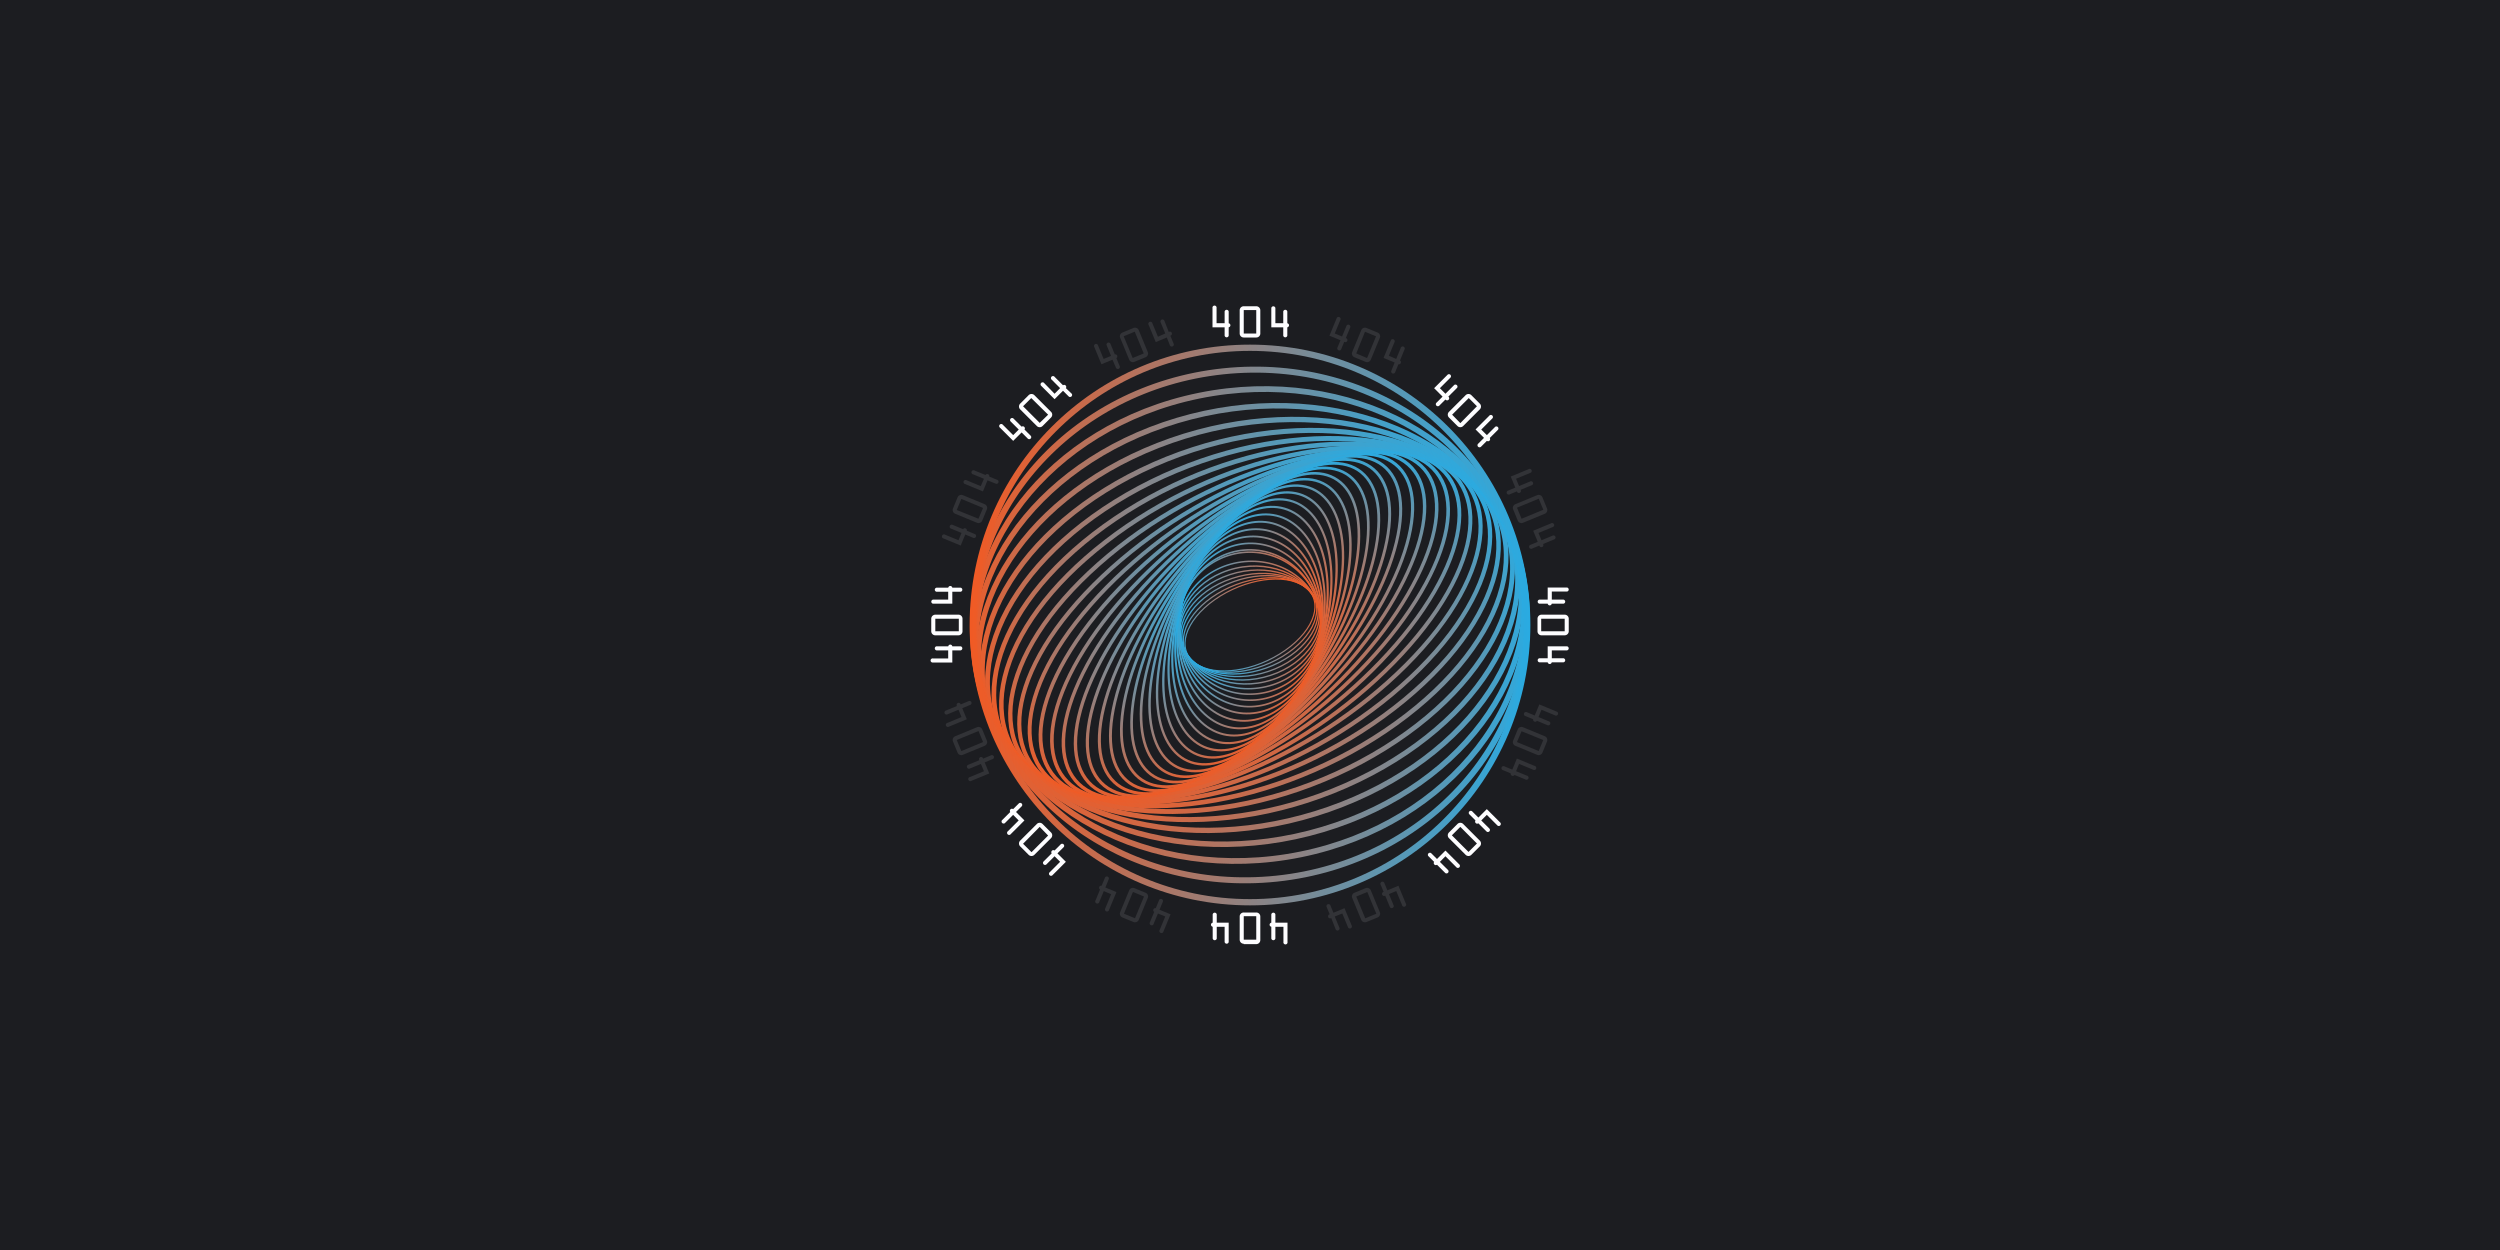 <svg id="Layer_2" data-name="Layer 2" xmlns="http://www.w3.org/2000/svg" xmlns:xlink="http://www.w3.org/1999/xlink" viewBox="0 0 400 200"><defs><style>.cls-1{fill:#1c1d21;}.cls-10,.cls-11,.cls-12,.cls-13,.cls-14,.cls-15,.cls-16,.cls-17,.cls-18,.cls-19,.cls-2,.cls-20,.cls-21,.cls-22,.cls-23,.cls-24,.cls-25,.cls-26,.cls-27,.cls-28,.cls-29,.cls-3,.cls-30,.cls-31,.cls-32,.cls-33,.cls-34,.cls-35,.cls-36,.cls-37,.cls-38,.cls-39,.cls-4,.cls-40,.cls-41,.cls-42,.cls-5,.cls-6,.cls-7,.cls-8,.cls-9{fill:none;stroke-miterlimit:10;}.cls-2{stroke-width:0.19px;stroke:url(#linear-gradient);}.cls-3{stroke-width:0.2px;stroke:url(#linear-gradient-2);}.cls-4{stroke-width:0.21px;stroke:url(#linear-gradient-3);}.cls-5{stroke-width:0.21px;stroke:url(#linear-gradient-4);}.cls-6{stroke-width:0.22px;stroke:url(#linear-gradient-5);}.cls-7{stroke-width:0.23px;stroke:url(#linear-gradient-6);}.cls-8{stroke-width:0.24px;stroke:url(#linear-gradient-7);}.cls-9{stroke-width:0.25px;stroke:url(#linear-gradient-8);}.cls-10{stroke-width:0.26px;stroke:url(#linear-gradient-9);}.cls-11{stroke-width:0.27px;stroke:url(#linear-gradient-10);}.cls-12{stroke-width:0.29px;stroke:url(#linear-gradient-11);}.cls-13{stroke-width:0.3px;stroke:url(#linear-gradient-12);}.cls-14{stroke-width:0.31px;stroke:url(#linear-gradient-13);}.cls-15{stroke-width:0.32px;stroke:url(#linear-gradient-14);}.cls-16{stroke-width:0.34px;stroke:url(#linear-gradient-15);}.cls-17{stroke-width:0.35px;stroke:url(#linear-gradient-16);}.cls-18{stroke-width:0.37px;stroke:url(#linear-gradient-17);}.cls-19{stroke-width:0.38px;stroke:url(#linear-gradient-18);}.cls-20{stroke-width:0.4px;stroke:url(#linear-gradient-19);}.cls-21{stroke-width:0.42px;stroke:url(#linear-gradient-20);}.cls-22{stroke-width:0.43px;stroke:url(#linear-gradient-21);}.cls-23{stroke-width:0.45px;stroke:url(#linear-gradient-22);}.cls-24{stroke-width:0.47px;stroke:url(#linear-gradient-23);}.cls-25{stroke-width:0.49px;stroke:url(#linear-gradient-24);}.cls-26{stroke-width:0.51px;stroke:url(#linear-gradient-25);}.cls-27{stroke-width:0.54px;stroke:url(#linear-gradient-26);}.cls-28{stroke-width:0.56px;stroke:url(#linear-gradient-27);}.cls-29{stroke-width:0.58px;stroke:url(#linear-gradient-28);}.cls-30{stroke-width:0.61px;stroke:url(#linear-gradient-29);}.cls-31{stroke-width:0.63px;stroke:url(#linear-gradient-30);}.cls-32{stroke-width:0.66px;stroke:url(#linear-gradient-31);}.cls-33{stroke-width:0.69px;stroke:url(#linear-gradient-32);}.cls-34{stroke-width:0.72px;stroke:url(#linear-gradient-33);}.cls-35{stroke-width:0.75px;stroke:url(#linear-gradient-34);}.cls-36{stroke-width:0.78px;stroke:url(#linear-gradient-35);}.cls-37{stroke-width:0.81px;stroke:url(#linear-gradient-36);}.cls-38{stroke-width:0.85px;stroke:url(#linear-gradient-37);}.cls-39{stroke-width:0.88px;stroke:url(#linear-gradient-38);}.cls-40{stroke-width:0.92px;stroke:url(#linear-gradient-39);}.cls-41{stroke-width:0.96px;stroke:url(#linear-gradient-40);}.cls-42{stroke:url(#linear-gradient-41);}.cls-43{fill:#fdfdff;}.cls-44{opacity:0.1;}</style><linearGradient id="linear-gradient" x1="155.54" y1="100" x2="244.46" y2="100" gradientTransform="matrix(-0.2, 0.14, -0.13, -0.09, 252.08, 81.45)" gradientUnits="userSpaceOnUse"><stop offset="0" stop-color="#f15a24"/><stop offset="1" stop-color="#29abe2"/></linearGradient><linearGradient id="linear-gradient-2" x1="155.54" y1="100" x2="244.46" y2="100" gradientTransform="matrix(-0.21, 0.13, -0.12, -0.11, 253.74, 85.86)" xlink:href="#linear-gradient"/><linearGradient id="linear-gradient-3" x1="155.53" y1="100" x2="244.47" y2="100" gradientTransform="matrix(-0.22, 0.11, -0.1, -0.14, 254.92, 90.82)" xlink:href="#linear-gradient"/><linearGradient id="linear-gradient-4" x1="155.53" y1="100" x2="244.47" y2="100" gradientTransform="matrix(-0.23, 0.1, -0.09, -0.16, 255.58, 96.32)" xlink:href="#linear-gradient"/><linearGradient id="linear-gradient-5" x1="155.53" y1="100" x2="244.47" y2="100" gradientTransform="matrix(-0.24, 0.08, -0.07, -0.18, 255.66, 102.34)" xlink:href="#linear-gradient"/><linearGradient id="linear-gradient-6" x1="155.52" y1="100" x2="244.48" y2="100" gradientTransform="matrix(-0.25, 0.06, -0.05, -0.2, 255.11, 108.85)" xlink:href="#linear-gradient"/><linearGradient id="linear-gradient-7" x1="155.52" y1="100" x2="244.48" y2="100" gradientTransform="matrix(-0.25, 0.03, -0.03, -0.23, 253.88, 115.83)" xlink:href="#linear-gradient"/><linearGradient id="linear-gradient-8" x1="155.51" y1="100" x2="244.49" y2="100" gradientTransform="matrix(-0.26, 0.01, -0.01, -0.25, 251.93, 123.23)" xlink:href="#linear-gradient"/><linearGradient id="linear-gradient-9" x1="155.51" y1="100" x2="244.49" y2="100" gradientTransform="matrix(-0.26, -0.02, 0.02, -0.27, 249.22, 131.01)" xlink:href="#linear-gradient"/><linearGradient id="linear-gradient-10" x1="155.5" y1="100" x2="244.5" y2="100" gradientTransform="matrix(-0.25, -0.05, 0.05, -0.29, 245.71, 139.12)" xlink:href="#linear-gradient"/><linearGradient id="linear-gradient-11" x1="155.49" y1="100" x2="244.51" y2="100" gradientTransform="matrix(-0.25, -0.08, 0.08, -0.31, 241.37, 147.48)" xlink:href="#linear-gradient"/><linearGradient id="linear-gradient-12" x1="155.49" y1="100" x2="244.51" y2="100" gradientTransform="matrix(-0.24, -0.12, 0.11, -0.32, 236.18, 156.03)" xlink:href="#linear-gradient"/><linearGradient id="linear-gradient-13" x1="155.48" y1="100" x2="244.52" y2="100" gradientTransform="matrix(-0.22, -0.15, 0.14, -0.34, 230.12, 164.68)" xlink:href="#linear-gradient"/><linearGradient id="linear-gradient-14" x1="155.48" y1="100" x2="244.52" y2="100" gradientTransform="matrix(-0.2, -0.19, 0.18, -0.35, 223.2, 173.34)" xlink:href="#linear-gradient"/><linearGradient id="linear-gradient-15" x1="155.47" y1="100" x2="244.53" y2="100" gradientTransform="matrix(-0.18, -0.23, 0.21, -0.36, 215.41, 181.91)" xlink:href="#linear-gradient"/><linearGradient id="linear-gradient-16" x1="155.46" y1="100" x2="244.54" y2="100" gradientTransform="matrix(-0.16, -0.27, 0.25, -0.36, 206.76, 190.3)" xlink:href="#linear-gradient"/><linearGradient id="linear-gradient-17" x1="155.45" y1="100" x2="244.55" y2="100" gradientTransform="matrix(-0.13, -0.31, 0.28, -0.36, 197.28, 198.38)" xlink:href="#linear-gradient"/><linearGradient id="linear-gradient-18" x1="155.45" y1="100" x2="244.55" y2="100" gradientTransform="matrix(-0.1, -0.35, 0.32, -0.36, 187.01, 206.04)" xlink:href="#linear-gradient"/><linearGradient id="linear-gradient-19" x1="155.44" y1="100" x2="244.56" y2="100" gradientTransform="matrix(-0.06, -0.39, 0.36, -0.35, 176, 213.16)" xlink:href="#linear-gradient"/><linearGradient id="linear-gradient-20" x1="155.43" y1="100" x2="244.57" y2="100" gradientTransform="matrix(-0.02, -0.43, 0.39, -0.34, 164.3, 219.6)" xlink:href="#linear-gradient"/><linearGradient id="linear-gradient-21" x1="155.42" y1="100" x2="244.58" y2="100" gradientTransform="matrix(0.03, -0.46, 0.43, -0.33, 152, 225.23)" xlink:href="#linear-gradient"/><linearGradient id="linear-gradient-22" x1="155.41" y1="100" x2="244.59" y2="100" gradientTransform="matrix(0.08, -0.5, 0.46, -0.3, 139.17, 229.92)" xlink:href="#linear-gradient"/><linearGradient id="linear-gradient-23" x1="155.4" y1="100" x2="244.6" y2="100" gradientTransform="matrix(0.13, -0.53, 0.49, -0.28, 125.92, 233.53)" xlink:href="#linear-gradient"/><linearGradient id="linear-gradient-24" x1="155.39" y1="100" x2="244.61" y2="100" gradientTransform="matrix(0.18, -0.56, 0.51, -0.24, 112.37, 235.93)" xlink:href="#linear-gradient"/><linearGradient id="linear-gradient-25" x1="155.38" y1="100" x2="244.62" y2="100" gradientTransform="matrix(0.24, -0.58, 0.54, -0.2, 98.64, 236.98)" xlink:href="#linear-gradient"/><linearGradient id="linear-gradient-26" x1="155.37" y1="100" x2="244.63" y2="100" gradientTransform="matrix(0.3, -0.6, 0.55, -0.16, 84.88, 236.56)" xlink:href="#linear-gradient"/><linearGradient id="linear-gradient-27" x1="155.36" y1="100" x2="244.64" y2="100" gradientTransform="matrix(0.36, -0.62, 0.57, -0.11, 71.24, 234.55)" xlink:href="#linear-gradient"/><linearGradient id="linear-gradient-28" x1="155.35" y1="100" x2="244.65" y2="100" gradientTransform="matrix(0.42, -0.63, 0.58, -0.05, 57.88, 230.82)" xlink:href="#linear-gradient"/><linearGradient id="linear-gradient-29" x1="155.33" y1="100" x2="244.67" y2="100" gradientTransform="matrix(0.49, -0.63, 0.58, 0.01, 44.98, 225.26)" xlink:href="#linear-gradient"/><linearGradient id="linear-gradient-30" x1="155.32" y1="100" x2="244.68" y2="100" gradientTransform="matrix(0.55, -0.63, 0.58, 0.07, 32.74, 217.8)" xlink:href="#linear-gradient"/><linearGradient id="linear-gradient-31" x1="155.31" y1="100" x2="244.69" y2="100" gradientTransform="matrix(0.61, -0.61, 0.56, 0.14, 21.34, 208.34)" xlink:href="#linear-gradient"/><linearGradient id="linear-gradient-32" x1="155.29" y1="100" x2="244.71" y2="100" gradientTransform="matrix(0.67, -0.59, 0.55, 0.22, 11, 196.81)" xlink:href="#linear-gradient"/><linearGradient id="linear-gradient-33" x1="155.28" y1="100" x2="244.72" y2="100" gradientTransform="matrix(0.73, -0.57, 0.52, 0.3, 1.91, 183.18)" xlink:href="#linear-gradient"/><linearGradient id="linear-gradient-34" x1="155.26" y1="100" x2="244.74" y2="100" gradientTransform="matrix(0.79, -0.53, 0.49, 0.38, -5.7, 167.41)" xlink:href="#linear-gradient"/><linearGradient id="linear-gradient-35" x1="155.25" y1="100" x2="244.75" y2="100" gradientTransform="matrix(0.84, -0.48, 0.44, 0.47, -11.62, 149.5)" xlink:href="#linear-gradient"/><linearGradient id="linear-gradient-36" x1="155.23" y1="100" x2="244.77" y2="100" gradientTransform="matrix(0.88, -0.43, 0.39, 0.56, -15.63, 129.47)" xlink:href="#linear-gradient"/><linearGradient id="linear-gradient-37" x1="155.21" y1="100" x2="244.79" y2="100" gradientTransform="matrix(0.92, -0.36, 0.33, 0.65, -17.53, 107.35)" xlink:href="#linear-gradient"/><linearGradient id="linear-gradient-38" x1="155.2" y1="100" x2="244.8" y2="100" gradientTransform="matrix(0.95, -0.28, 0.26, 0.74, -17.11, 83.23)" xlink:href="#linear-gradient"/><linearGradient id="linear-gradient-39" x1="155.18" y1="100" x2="244.82" y2="100" gradientTransform="matrix(0.98, -0.2, 0.18, 0.83, -14.17, 57.21)" xlink:href="#linear-gradient"/><linearGradient id="linear-gradient-40" x1="155.16" y1="100" x2="244.84" y2="100" gradientTransform="translate(0 8) scale(1 0.92)" xlink:href="#linear-gradient"/><linearGradient id="linear-gradient-41" x1="155.14" y1="100" x2="244.86" y2="100" gradientTransform="matrix(1, 0, 0, 1, 0, 0)" xlink:href="#linear-gradient"/></defs><title>404</title><rect class="cls-1" width="400" height="200"/><path class="cls-2" d="M191.27,106.14c-3.12-2.24-1.74-6.8,3.08-10.19s11.26-4.33,14.38-2.09,1.74,6.8-3.08,10.19S194.39,108.38,191.27,106.14Z"/><path class="cls-3" d="M190.68,105.65c-2.87-2.77-1-7.55,4.13-10.67s11.65-3.4,14.52-.62,1,7.55-4.13,10.67S193.55,108.42,190.68,105.65Z"/><path class="cls-4" d="M190.14,105c-2.56-3.33-.23-8.28,5.22-11.07s11.94-2.35,14.5,1,0.23,8.28-5.22,11.07S192.7,108.37,190.14,105Z"/><path class="cls-5" d="M189.67,104.33c-2.2-3.89.64-9,6.35-11.37s12.12-1.18,14.32,2.7-0.64,9-6.35,11.37S191.87,108.22,189.67,104.33Z"/><path class="cls-6" d="M189.27,103.51c-1.78-4.45,1.57-9.63,7.5-11.57s12.18,0.1,14,4.55-1.57,9.63-7.5,11.57S191.05,108,189.27,103.51Z"/><path class="cls-7" d="M189,102.58c-1.31-5,2.57-10.23,8.67-11.65s12.1,1.49,13.41,6.5-2.57,10.23-8.67,11.65S190.27,107.59,189,102.58Z"/><path class="cls-8" d="M188.75,101.53C188,96,192.38,90.76,198.59,89.92s11.88,3,12.66,8.55-3.63,10.77-9.84,11.61S189.53,107.1,188.75,101.53Z"/><path class="cls-9" d="M188.65,100.38a11.36,11.36,0,1,1,11.69,10.68A11.24,11.24,0,0,1,188.65,100.38Z"/><path class="cls-10" d="M188.68,99.12c0.45-6.62,5.88-11.6,12.13-11.11s11,6.25,10.51,12.88-5.88,11.6-12.13,11.11S188.23,105.74,188.68,99.12Z"/><path class="cls-11" d="M188.83,97.76c1.14-7.11,7.06-11.87,13.23-10.63s10.25,8,9.11,15.11-7.06,11.87-13.23,10.63S187.69,104.87,188.83,97.76Z"/><path class="cls-12" d="M189.13,96.31c1.88-7.56,8.26-12,14.27-10s9.35,9.82,7.48,17.37-8.26,12-14.27,10S187.25,103.87,189.13,96.31Z"/><path class="cls-13" d="M189.57,94.78c2.65-8,9.48-12.07,15.24-9.18s8.28,11.67,5.62,19.63-9.48,12.07-15.24,9.18S186.92,102.73,189.57,94.78Z"/><path class="cls-14" d="M190.17,93.17c3.47-8.3,10.69-12,16.11-8.19s7,13.56,3.54,21.86-10.69,12-16.11,8.19S186.7,101.47,190.17,93.17Z"/><path class="cls-15" d="M190.94,91.5c4.32-8.58,11.88-11.72,16.88-7s5.55,15.46,1.23,24-11.88,11.72-16.88,7S186.62,100.07,190.94,91.5Z"/><path class="cls-16" d="M191.88,89.78c5.19-8.78,13-11.32,17.52-5.68s3.91,17.34-1.28,26.12-13,11.32-17.52,5.68S186.69,98.56,191.88,89.78Z"/><path class="cls-17" d="M193,88c6.08-8.9,14.15-10.76,18-4.15s2.07,19.19-4,28.09-14.15,10.76-18,4.15S186.91,96.93,193,88Z"/><path class="cls-18" d="M194.28,86.26c7-8.93,15.2-10,18.35-2.44s0.06,21-6.92,29.91-15.2,10-18.35,2.44S187.3,95.19,194.28,86.26Z"/><path class="cls-19" d="M195.75,84.5c7.87-8.86,16.16-9.11,18.51-.55s-2.13,22.68-10,31.54-16.16,9.11-18.51.55S187.88,93.36,195.75,84.5Z"/><path class="cls-20" d="M197.39,82.76c8.76-8.68,17-8,18.46,1.51s-4.49,24.28-13.25,33-17,8-18.46-1.51S188.64,91.45,197.39,82.76Z"/><path class="cls-21" d="M199.21,81.07c9.62-8.39,17.77-6.72,18.2,3.73s-7,25.73-16.63,34.13-17.77,6.72-18.2-3.73S189.59,89.46,199.21,81.07Z"/><path class="cls-22" d="M201.19,79.45c10.44-8,18.37-5.25,17.71,6.1s-9.66,27-20.1,35-18.37,5.25-17.71-6.1S190.75,87.43,201.19,79.45Z"/><path class="cls-23" d="M203.34,77.92c11.22-7.44,18.82-3.59,17,8.61s-12.43,28.11-23.65,35.55-18.82,3.59-17-8.61S192.12,85.36,203.34,77.92Z"/><path class="cls-24" d="M205.63,76.51c11.94-6.77,19.09-1.74,16,11.24s-15.3,29-27.24,35.75-19.09,1.74-16-11.24S193.69,83.28,205.63,76.51Z"/><path class="cls-25" d="M208,75.25c12.58-6,19.17.29,14.72,14S204.53,118.79,192,124.75s-19.17-.29-14.72-14S195.47,81.21,208,75.25Z"/><path class="cls-26" d="M210.59,74.15c13.13-5,19,2.49,13.18,16.77s-21.24,29.91-34.37,34.92-19-2.49-13.18-16.77S197.46,79.17,210.59,74.15Z"/><path class="cls-27" d="M213.24,73.26c13.58-3.93,18.67,4.86,11.36,19.62s-24.25,29.92-37.83,33.85-18.67-4.86-11.36-19.62S199.65,77.19,213.24,73.26Z"/><path class="cls-28" d="M216,72.6c13.92-2.7,18.06,7.37,9.25,22.5S198,124.69,184,127.4,166,120,174.79,104.89,202,75.31,216,72.6Z"/><path class="cls-29" d="M218.74,72.2c14.13-1.34,17.19,10,6.84,25.38s-30.19,28.89-44.31,30.23-17.19-10-6.84-25.38S204.61,73.54,218.74,72.2Z"/><path class="cls-30" d="M221.54,72.07c14.19,0.16,16,12.79,4.15,28.21s-33,27.8-47.23,27.64-16-12.79-4.15-28.21S207.35,71.92,221.54,72.07Z"/><path class="cls-31" d="M224.34,72.26c14.1,1.78,14.62,15.64,1.18,31s-35.77,26.3-49.86,24.52-14.62-15.64-1.18-31S210.24,70.48,224.34,72.26Z"/><path class="cls-32" d="M227.11,72.78C240.94,76.3,240,91.35,225,106.39s-38.32,24.36-52.15,20.84S160,108.65,175,93.61,213.27,69.25,227.11,72.78Z"/><path class="cls-33" d="M229.8,73.65c13.39,5.38,10.9,21.54-5.56,36.1s-40.66,22-54,16.6-10.9-21.54,5.56-36.1S216.42,68.27,229.8,73.65Z"/><path class="cls-34" d="M232.39,74.9c12.75,7.34,8.59,24.53-9.31,38.39s-42.73,19.15-55.48,11.8-8.59-24.53,9.31-38.39S219.64,67.56,232.39,74.9Z"/><path class="cls-35" d="M234.84,76.55c11.91,9.38,6,27.49-13.27,40.44s-44.5,15.84-56.41,6.46S159.19,96,178.43,83,222.93,67.17,234.84,76.55Z"/><path class="cls-36" d="M237.1,78.61c10.87,11.5,3.07,30.4-17.42,42.21s-45.91,12.07-56.78.57S159.83,91,180.32,79.18,226.23,67.11,237.1,78.61Z"/><path class="cls-37" d="M239.13,81.09c9.61,13.66-.13,33.21-21.74,43.65s-46.92,7.83-56.53-5.83S161,85.7,182.61,75.26,229.53,67.43,239.13,81.09Z"/><path class="cls-38" d="M240.89,84c8.13,15.86-3.6,35.88-26.18,44.71s-47.48,3.13-55.61-12.73,3.6-35.88,26.18-44.71S232.77,68.14,240.89,84Z"/><path class="cls-39" d="M242.34,87.36c6.42,18.07-7.33,38.38-30.71,45.36s-47.55-2-54-20.08S165,74.26,188.37,67.28,235.92,69.29,242.34,87.36Z"/><path class="cls-40" d="M243.43,91.15c4.5,20.26-11.3,40.66-35.29,45.55s-47.08-7.57-51.58-27.84,11.3-40.66,35.29-45.55S238.93,70.88,243.43,91.15Z"/><ellipse class="cls-41" cx="200" cy="100" rx="44.36" ry="40.81" transform="translate(-9.36 21.45) rotate(-6)"/><circle class="cls-42" cx="200" cy="100" r="44.36"/><path class="cls-43" d="M195.94,51.72V49.84a0.33,0.33,0,0,1,.65,0v1.88a0.33,0.33,0,0,1,0,.65V53.7a0.33,0.33,0,0,1-.65,0V52.37H194V49.28a0.33,0.33,0,1,1,.65,0v2.43h1.26Z"/><path class="cls-43" d="M201,49a0.65,0.65,0,0,1,.65.65v3.76A0.64,0.64,0,0,1,201,54H199a0.64,0.64,0,0,1-.65-0.65V49.61A0.65,0.65,0,0,1,199,49H201Zm0,4.41V49.61H199v3.76H201Z"/><path class="cls-43" d="M205.32,51.72V49.84a0.33,0.33,0,0,1,.65,0v1.88a0.33,0.33,0,0,1,0,.65V53.7a0.33,0.33,0,0,1-.65,0V52.37h-1.91V49.28a0.33,0.33,0,0,1,.65,0v2.43h1.26Z"/><path class="cls-43" d="M163,68.73l-1.33-1.33a0.33,0.33,0,0,1,.46-0.46l1.33,1.33a0.33,0.33,0,0,1,.46.46l0.94,0.94a0.33,0.33,0,1,1-.46.46l-0.94-.94-1.35,1.35-2.18-2.18a0.33,0.33,0,0,1,.46-0.46l1.72,1.72Z"/><path class="cls-43" d="M164.58,63.23a0.65,0.65,0,0,1,.92,0l2.66,2.66a0.64,0.64,0,0,1,0,.92l-1.35,1.35a0.64,0.64,0,0,1-.92,0l-2.66-2.66a0.65,0.65,0,0,1,0-.92Zm3.12,3.12L165,63.69,163.69,65l2.66,2.66Z"/><path class="cls-43" d="M169.62,62.1l-1.33-1.33a0.33,0.33,0,1,1,.46-0.46l1.33,1.33a0.33,0.33,0,0,1,.46.46L171.48,63a0.33,0.33,0,0,1-.46.46l-0.94-.94-1.35,1.35-2.18-2.18a0.33,0.33,0,0,1,.46-0.46L168.73,63Z"/><path class="cls-43" d="M151.72,104.06h-1.88a0.33,0.33,0,0,1,0-.65h1.88a0.33,0.33,0,0,1,.65,0h1.33a0.33,0.33,0,0,1,0,.65h-1.33V106h-3.09a0.33,0.33,0,1,1,0-.65h2.43v-1.26Z"/><path class="cls-43" d="M149,99a0.65,0.65,0,0,1,.65-0.65h3.76A0.64,0.64,0,0,1,154,99V101a0.64,0.64,0,0,1-.65.65h-3.76A0.65,0.65,0,0,1,149,101V99Zm4.41,0h-3.76V101h3.76V99Z"/><path class="cls-43" d="M151.72,94.68h-1.88a0.33,0.33,0,0,1,0-.65h1.88a0.33,0.33,0,0,1,.65,0h1.33a0.33,0.33,0,0,1,0,.65h-1.33v1.91h-3.09a0.33,0.33,0,0,1,0-.65h2.43V94.68Z"/><path class="cls-43" d="M168.73,137l-1.33,1.33a0.33,0.33,0,0,1-.46-0.46l1.33-1.33a0.33,0.33,0,0,1,.46-0.46l0.94-.94a0.33,0.33,0,1,1,.46.46l-0.94.94,1.35,1.35-2.18,2.18a0.33,0.33,0,0,1-.46-0.46l1.72-1.72Z"/><path class="cls-43" d="M163.23,135.42a0.65,0.65,0,0,1,0-.92l2.66-2.66a0.64,0.64,0,0,1,.92,0l1.35,1.35a0.64,0.64,0,0,1,0,.92l-2.66,2.66a0.65,0.65,0,0,1-.92,0Zm3.12-3.12L163.69,135l1.35,1.35,2.66-2.66Z"/><path class="cls-43" d="M162.1,130.38l-1.33,1.33a0.33,0.33,0,0,1-.46-0.46l1.33-1.33a0.33,0.33,0,0,1,.46-0.46l0.94-.94a0.33,0.33,0,0,1,.46.46l-0.94.94,1.35,1.35-2.18,2.18a0.33,0.33,0,1,1-.46-0.46l1.72-1.72Z"/><path class="cls-43" d="M204.06,148.28v1.88a0.33,0.33,0,0,1-.65,0v-1.88a0.33,0.33,0,0,1,0-.65V146.3a0.33,0.33,0,0,1,.65,0v1.33H206v3.09a0.33,0.33,0,1,1-.65,0v-2.43h-1.26Z"/><path class="cls-43" d="M199,151a0.65,0.65,0,0,1-.65-0.65v-3.76A0.64,0.64,0,0,1,199,146H201a0.64,0.64,0,0,1,.65.65v3.76a0.65,0.65,0,0,1-.65.65H199Zm0-4.41v3.76H201v-3.76H199Z"/><path class="cls-43" d="M194.68,148.28v1.88a0.33,0.33,0,0,1-.65,0v-1.88a0.33,0.33,0,0,1,0-.65V146.3a0.33,0.33,0,0,1,.65,0v1.33h1.91v3.09a0.33,0.33,0,0,1-.65,0v-2.43h-1.26Z"/><path class="cls-43" d="M237,131.27l1.33,1.33a0.33,0.33,0,0,1-.46.46l-1.33-1.33a0.33,0.33,0,0,1-.46-0.46l-0.94-.94a0.33,0.33,0,1,1,.46-0.46l0.94,0.94,1.35-1.35,2.18,2.18a0.33,0.33,0,0,1-.46.46l-1.72-1.72Z"/><path class="cls-43" d="M235.42,136.77a0.65,0.65,0,0,1-.92,0l-2.66-2.66a0.64,0.64,0,0,1,0-.92l1.35-1.35a0.64,0.64,0,0,1,.92,0l2.66,2.66a0.65,0.65,0,0,1,0,.92Zm-3.12-3.12,2.66,2.66,1.35-1.35-2.66-2.66Z"/><path class="cls-43" d="M230.38,137.9l1.33,1.33a0.33,0.33,0,0,1-.46.46l-1.33-1.33a0.33,0.33,0,0,1-.46-0.46l-0.94-.94a0.33,0.33,0,0,1,.46-0.46l0.94,0.94,1.35-1.35,2.18,2.18a0.33,0.33,0,1,1-.46.46L231.27,137Z"/><path class="cls-43" d="M248.28,95.94h1.88a0.33,0.33,0,0,1,0,.65h-1.88a0.33,0.33,0,0,1-.65,0H246.3a0.33,0.33,0,0,1,0-.65h1.33V94h3.09a0.33,0.33,0,0,1,0,.65h-2.43v1.26Z"/><path class="cls-43" d="M251,101a0.65,0.65,0,0,1-.65.65h-3.76A0.64,0.64,0,0,1,246,101V99a0.64,0.64,0,0,1,.65-0.65h3.76A0.65,0.65,0,0,1,251,99V101Zm-4.41,0h3.76V99h-3.76V101Z"/><path class="cls-43" d="M248.28,105.32h1.88a0.33,0.33,0,0,1,0,.65h-1.88a0.33,0.33,0,0,1-.65,0H246.3a0.33,0.33,0,0,1,0-.65h1.33v-1.91h3.09a0.33,0.33,0,0,1,0,.65h-2.43v1.26Z"/><path class="cls-43" d="M231.27,63l1.33-1.33a0.33,0.33,0,1,1,.46.46l-1.33,1.33a0.33,0.33,0,1,1-.46.46l-0.94.94a0.33,0.33,0,1,1-.46-0.46l0.94-.94-1.35-1.35,2.18-2.18a0.33,0.33,0,0,1,.46.46l-1.72,1.72Z"/><path class="cls-43" d="M236.77,64.58a0.65,0.65,0,0,1,0,.92l-2.66,2.66a0.64,0.64,0,0,1-.92,0l-1.35-1.35a0.64,0.64,0,0,1,0-.92l2.66-2.66a0.65,0.65,0,0,1,.92,0Zm-3.12,3.12L236.31,65,235,63.69l-2.66,2.66Z"/><path class="cls-43" d="M237.9,69.62l1.33-1.33a0.33,0.33,0,0,1,.46.46l-1.33,1.33a0.33,0.33,0,0,1-.46.46l-0.94.94A0.33,0.33,0,0,1,236.5,71l0.94-.94-1.35-1.35,2.18-2.18a0.33,0.33,0,1,1,.46.46L237,68.73Z"/><g class="cls-44"><path class="cls-43" d="M177.77,56.95l-0.72-1.74a0.33,0.33,0,0,1,.6-0.25l0.72,1.74a0.33,0.33,0,0,1,.25.6l0.51,1.23a0.33,0.33,0,1,1-.6.25L178,57.55l-1.77.73-1.18-2.85a0.33,0.33,0,0,1,.6-0.25l0.93,2.25Z"/><path class="cls-43" d="M181.35,52.48a0.65,0.65,0,0,1,.85.35l1.44,3.48a0.64,0.64,0,0,1-.35.85l-1.77.73a0.64,0.64,0,0,1-.85-0.35l-1.44-3.48a0.65,0.65,0,0,1,.35-0.85ZM183,56.55l-1.44-3.48-1.77.73,1.44,3.48Z"/><path class="cls-43" d="M186.44,53.36l-0.72-1.74a0.33,0.33,0,1,1,.6-0.25L187,53.11a0.33,0.33,0,1,1,.25.6l0.51,1.23a0.33,0.33,0,1,1-.6.25L186.69,54l-1.77.73-1.18-2.85a0.33,0.33,0,0,1,.6-0.25l0.93,2.25Z"/></g><g class="cls-44"><path class="cls-43" d="M153.84,85.27l-1.74-.72a0.33,0.33,0,0,1,.25-0.6l1.74,0.72a0.33,0.33,0,0,1,.6.25l1.23,0.51a0.33,0.33,0,1,1-.25.6l-1.23-.51-0.73,1.77-2.85-1.18a0.33,0.33,0,0,1,.25-0.6l2.25,0.93Z"/><path class="cls-43" d="M153.21,79.58a0.65,0.65,0,0,1,.85-0.35l3.48,1.44a0.64,0.64,0,0,1,.35.85l-0.73,1.77a0.64,0.64,0,0,1-.85.35l-3.48-1.44a0.65,0.65,0,0,1-.35-0.85Zm4.08,1.69-3.48-1.44-0.73,1.77L156.55,83Z"/><path class="cls-43" d="M157.43,76.61l-1.74-.72a0.33,0.33,0,1,1,.25-0.6L157.68,76a0.33,0.33,0,0,1,.6.25l1.23,0.51a0.33,0.33,0,1,1-.25.6L158,76.86l-0.73,1.77-2.85-1.18a0.33,0.33,0,1,1,.25-0.6l2.25,0.93Z"/></g><g class="cls-44"><path class="cls-43" d="M156.95,122.23l-1.74.72a0.33,0.33,0,1,1-.25-0.6l1.74-.72a0.33,0.33,0,1,1,.6-0.25l1.23-.51a0.33,0.33,0,1,1,.25.6l-1.23.51,0.73,1.77-2.85,1.18a0.33,0.33,0,1,1-.25-0.6l2.25-.93Z"/><path class="cls-43" d="M152.48,118.65a0.65,0.65,0,0,1,.35-0.85l3.48-1.44a0.64,0.64,0,0,1,.85.35l0.73,1.77a0.64,0.64,0,0,1-.35.85l-3.48,1.44a0.65,0.65,0,0,1-.85-0.35Zm4.08-1.69-3.48,1.44,0.73,1.77,3.48-1.44Z"/><path class="cls-43" d="M153.36,113.56l-1.74.72a0.33,0.33,0,1,1-.25-0.6l1.74-.72a0.33,0.33,0,1,1,.6-0.25l1.23-.51a0.33,0.33,0,1,1,.25.6l-1.23.51,0.73,1.77-2.85,1.18a0.33,0.33,0,1,1-.25-0.6l2.25-.93Z"/></g><g class="cls-44"><path class="cls-43" d="M185.27,146.16l-0.72,1.74a0.33,0.33,0,0,1-.6-0.25l0.72-1.74a0.33,0.33,0,0,1,.25-0.6l0.51-1.23a0.33,0.33,0,1,1,.6.25l-0.51,1.23,1.77,0.73-1.18,2.85a0.33,0.33,0,0,1-.6-0.25l0.93-2.25Z"/><path class="cls-43" d="M179.58,146.79a0.65,0.65,0,0,1-.35-0.85l1.44-3.48a0.64,0.64,0,0,1,.85-0.35l1.77,0.73a0.64,0.64,0,0,1,.35.85l-1.44,3.48a0.65,0.65,0,0,1-.85.35Zm1.69-4.08-1.44,3.48,1.77,0.73,1.44-3.48Z"/><path class="cls-43" d="M176.61,142.57l-0.72,1.74a0.33,0.33,0,1,1-.6-0.25l0.72-1.74a0.33,0.33,0,0,1,.25-0.6l0.51-1.23a0.33,0.33,0,1,1,.6.25L176.86,142l1.77,0.73-1.18,2.85a0.33,0.33,0,1,1-.6-0.25l0.93-2.25Z"/></g><g class="cls-44"><path class="cls-43" d="M222.23,143.05l0.72,1.74a0.33,0.33,0,1,1-.6.25l-0.72-1.74a0.33,0.33,0,1,1-.25-0.6l-0.51-1.23a0.33,0.33,0,0,1,.6-0.25l0.51,1.23,1.77-.73,1.18,2.85a0.33,0.33,0,1,1-.6.25l-0.93-2.25Z"/><path class="cls-43" d="M218.65,147.52a0.65,0.65,0,0,1-.85-0.35l-1.44-3.48a0.64,0.64,0,0,1,.35-0.85l1.77-.73a0.64,0.64,0,0,1,.85.35l1.44,3.48a0.65,0.65,0,0,1-.35.85ZM217,143.45l1.44,3.48,1.77-.73-1.44-3.48Z"/><path class="cls-43" d="M213.56,146.64l0.72,1.74a0.33,0.33,0,1,1-.6.25L213,146.89a0.33,0.33,0,1,1-.25-0.6l-0.51-1.23a0.33,0.33,0,0,1,.6-0.25l0.51,1.23,1.77-.73,1.18,2.85a0.33,0.33,0,0,1-.6.25l-0.93-2.25Z"/></g><g class="cls-44"><path class="cls-43" d="M246.16,114.73l1.74,0.72a0.33,0.33,0,0,1-.25.6l-1.74-.72a0.33,0.33,0,0,1-.6-0.25l-1.23-.51a0.33,0.33,0,1,1,.25-0.6l1.23,0.51,0.73-1.77,2.85,1.18a0.33,0.33,0,0,1-.25.6l-2.25-.93Z"/><path class="cls-43" d="M246.79,120.42a0.65,0.65,0,0,1-.85.35l-3.48-1.44a0.64,0.64,0,0,1-.35-0.85l0.73-1.77a0.64,0.64,0,0,1,.85-0.35l3.48,1.44a0.65,0.65,0,0,1,.35.85Zm-4.08-1.69,3.48,1.44,0.73-1.77L243.45,117Z"/><path class="cls-43" d="M242.57,123.39l1.74,0.72a0.33,0.33,0,1,1-.25.6l-1.74-.72a0.33,0.33,0,0,1-.6-0.25l-1.23-.51a0.33,0.33,0,1,1,.25-0.6l1.23,0.51,0.73-1.77,2.85,1.18a0.33,0.33,0,1,1-.25.6l-2.25-.93Z"/></g><g class="cls-44"><path class="cls-43" d="M243.05,77.77l1.74-.72a0.33,0.33,0,1,1,.25.6l-1.74.72a0.33,0.33,0,1,1-.6.25l-1.23.51a0.33,0.33,0,0,1-.25-0.6l1.23-.51-0.73-1.77,2.85-1.18a0.33,0.33,0,1,1,.25.6l-2.25.93Z"/><path class="cls-43" d="M247.52,81.35a0.65,0.65,0,0,1-.35.85l-3.48,1.44a0.64,0.64,0,0,1-.85-0.35l-0.73-1.77a0.64,0.64,0,0,1,.35-0.85l3.48-1.44a0.65,0.65,0,0,1,.85.35ZM243.45,83l3.48-1.44-0.73-1.77-3.48,1.44Z"/><path class="cls-43" d="M246.64,86.44l1.74-.72a0.33,0.33,0,1,1,.25.6l-1.74.72a0.33,0.33,0,1,1-.6.25l-1.23.51a0.33,0.33,0,0,1-.25-0.6l1.23-.51-0.73-1.77,2.85-1.18a0.33,0.33,0,1,1,.25.6l-2.25.93Z"/></g><g class="cls-44"><path class="cls-43" d="M214.73,53.84l0.72-1.74a0.33,0.33,0,0,1,.6.25l-0.72,1.74a0.33,0.33,0,1,1-.25.6l-0.51,1.23a0.33,0.33,0,0,1-.6-0.25l0.51-1.23-1.77-.73,1.18-2.85a0.33,0.33,0,0,1,.6.25l-0.93,2.25Z"/><path class="cls-43" d="M220.42,53.21a0.65,0.65,0,0,1,.35.85l-1.44,3.48a0.64,0.64,0,0,1-.85.35l-1.77-.73a0.64,0.64,0,0,1-.35-0.85l1.44-3.48a0.65,0.65,0,0,1,.85-0.35Zm-1.69,4.08,1.44-3.48-1.77-.73L217,56.55Z"/><path class="cls-43" d="M223.39,57.43l0.72-1.74a0.33,0.33,0,1,1,.6.25L224,57.68a0.33,0.33,0,0,1-.25.6l-0.51,1.23a0.33,0.33,0,1,1-.6-0.25L223.14,58l-1.77-.73,1.18-2.85a0.33,0.33,0,0,1,.6.25l-0.93,2.25Z"/></g></svg>